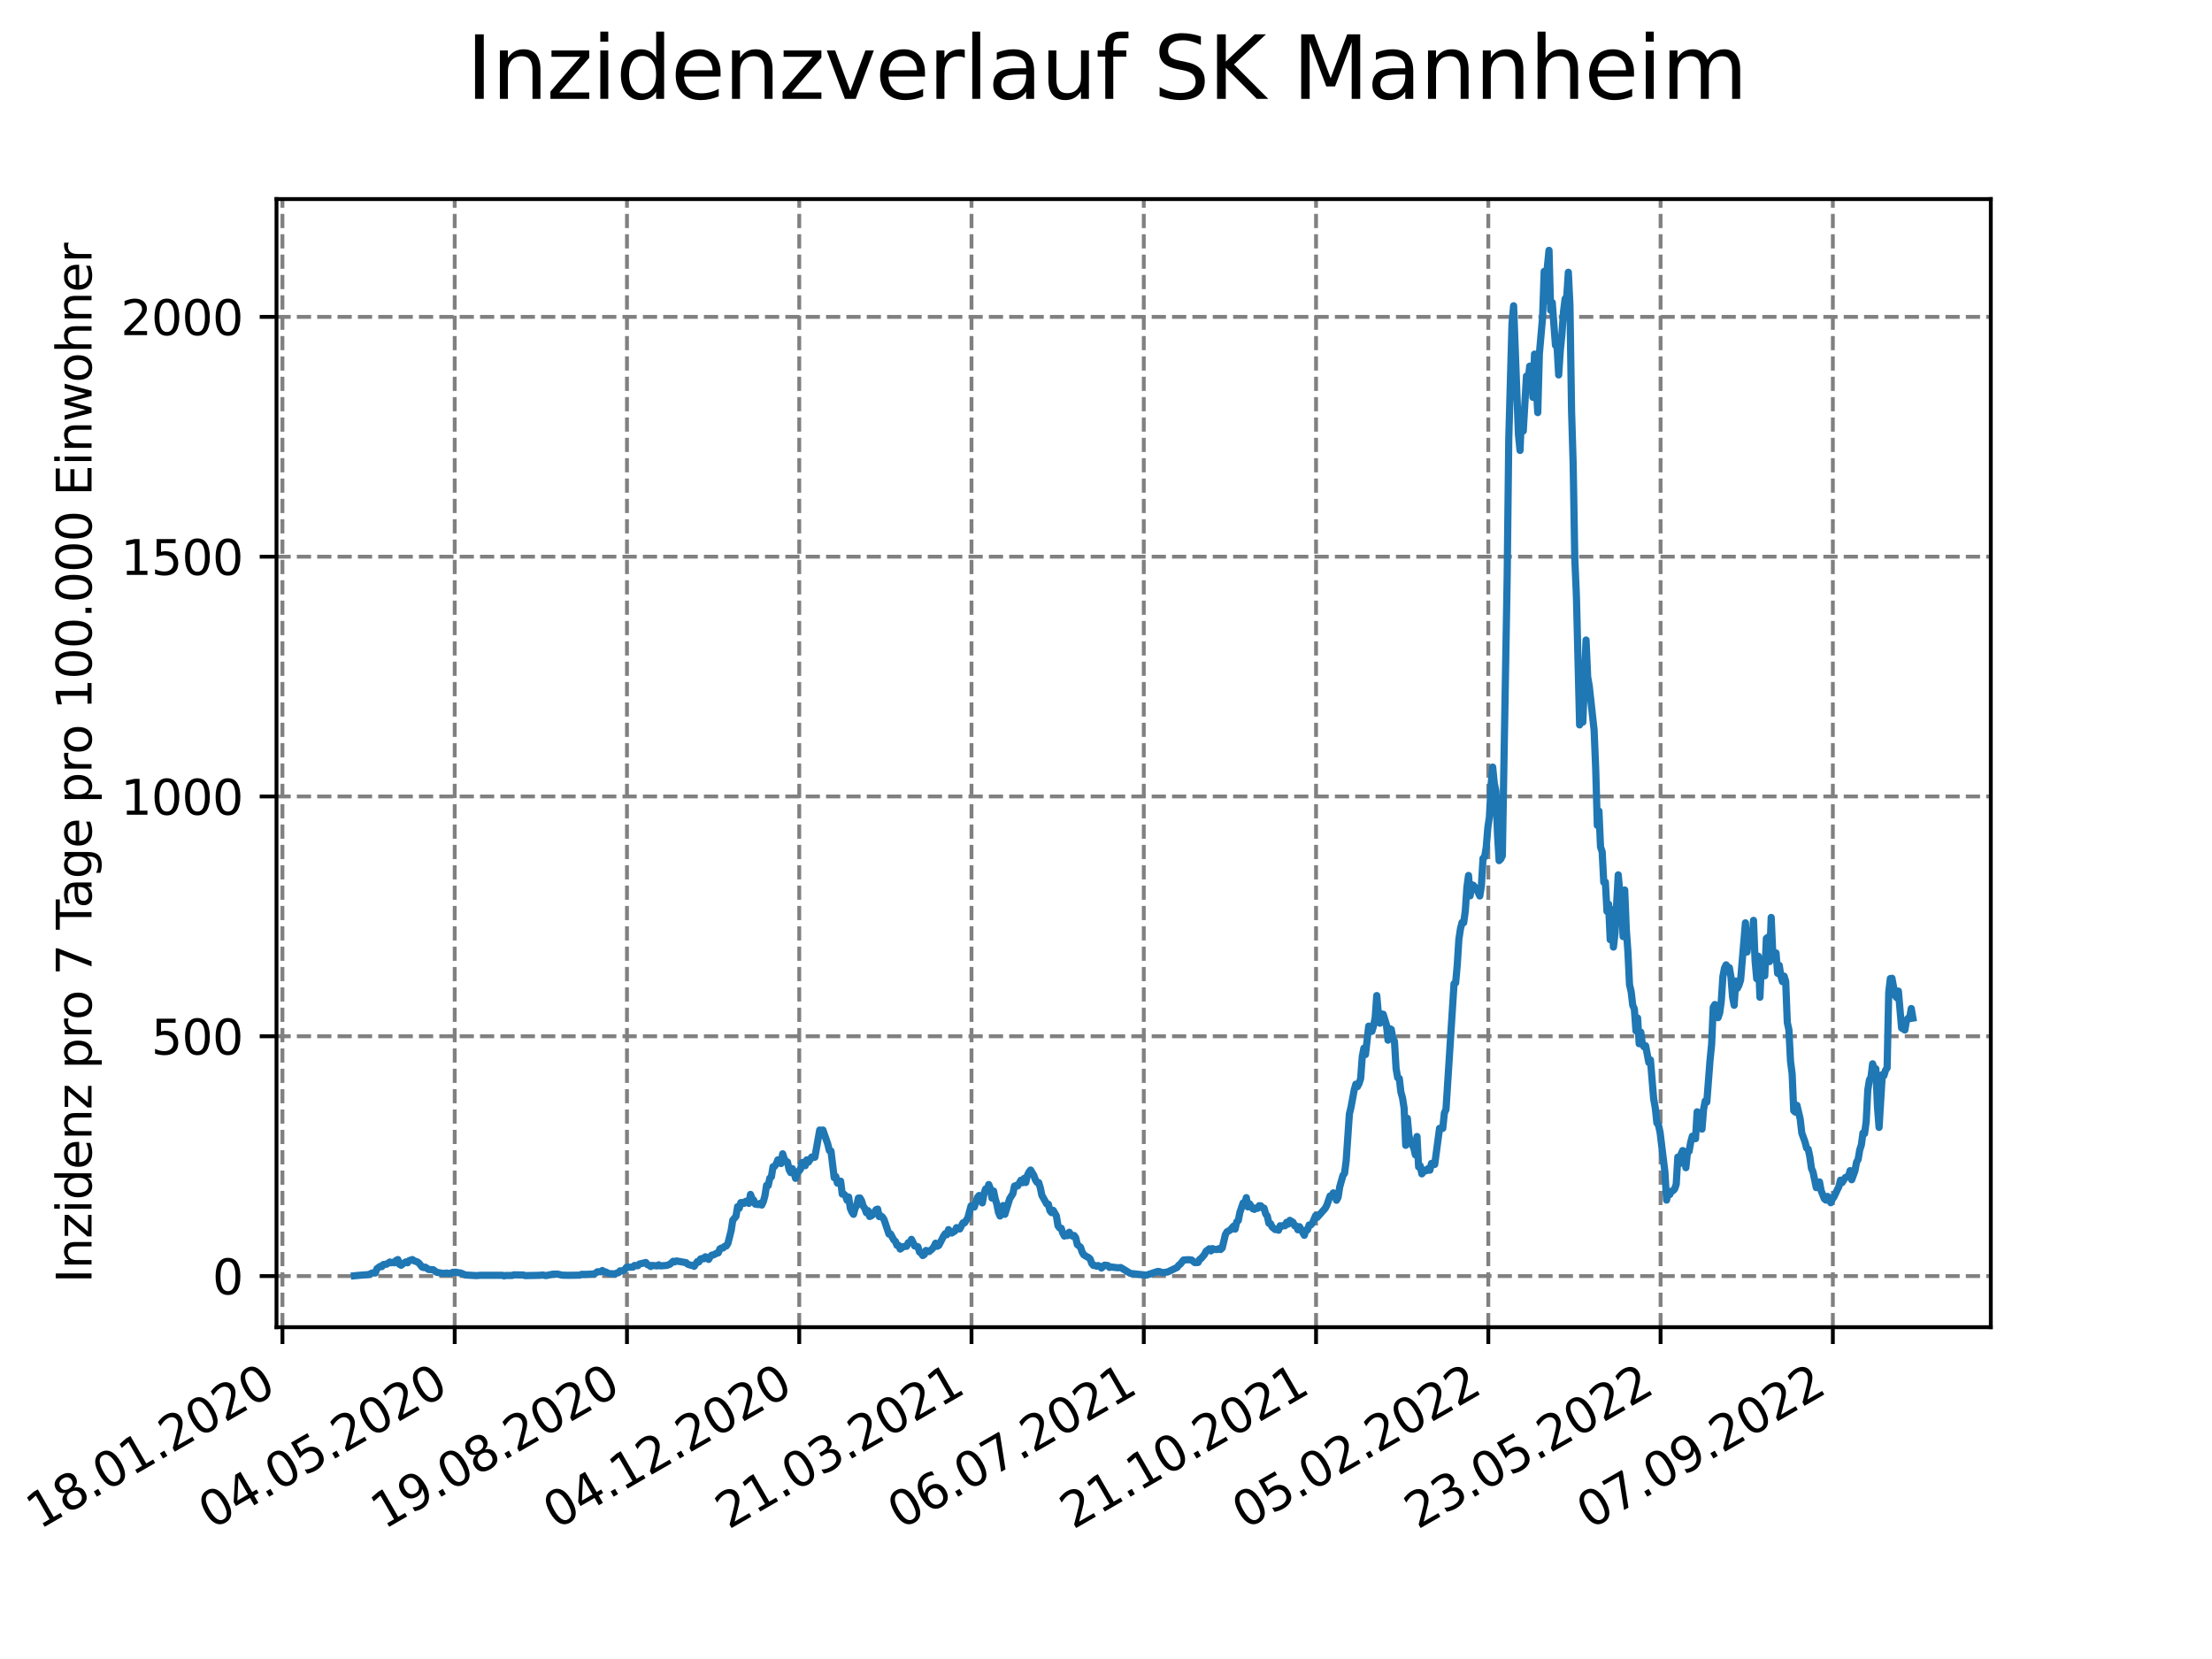 <?xml version="1.0" encoding="utf-8" standalone="no"?>
<!DOCTYPE svg PUBLIC "-//W3C//DTD SVG 1.1//EN"
  "http://www.w3.org/Graphics/SVG/1.1/DTD/svg11.dtd">
<svg xmlns:xlink="http://www.w3.org/1999/xlink" width="460.8pt" height="345.6pt" viewBox="0 0 460.8 345.6" xmlns="http://www.w3.org/2000/svg" version="1.1">
 <defs>
  <style type="text/css">*{stroke-linejoin: round; stroke-linecap: butt}</style>
 </defs>
 <g id="figure_1">
  <g id="patch_1">
   <path d="M 0 345.6 
L 460.8 345.6 
L 460.8 0 
L 0 0 
z
" style="fill: #ffffff"/>
  </g>
  <g id="axes_1">
   <g id="patch_2">
    <path d="M 57.6 276.48 
L 414.72 276.48 
L 414.72 41.472 
L 57.6 41.472 
z
" style="fill: #ffffff"/>
   </g>
   <g id="matplotlib.axis_1">
    <g id="xtick_1">
     <g id="line2d_1">
      <path d="M 58.838 276.48 
L 58.838 41.472 
" clip-path="url(#p74d8c1c082)" style="fill: none; stroke-dasharray: 2.96,1.28; stroke-dashoffset: 0; stroke: #808080; stroke-width: 0.8"/>
     </g>
     <g id="line2d_2">
      <defs>
       <path id="mdcb3eaacf7" d="M 0 0 
L 0 3.5 
" style="stroke: #000000; stroke-width: 0.8"/>
      </defs>
      <g>
       <use xlink:href="#mdcb3eaacf7" x="58.838" y="276.48" style="stroke: #000000; stroke-width: 0.8"/>
      </g>
     </g>
     <g id="text_1">
      <!-- 18.01.2020 -->
      <g transform="translate(8.213 318.689) rotate(-30) scale(0.1 -0.1)">
       <defs>
        <path id="DejaVuSans-31" d="M 794 531 
L 1825 531 
L 1825 4091 
L 703 3866 
L 703 4441 
L 1819 4666 
L 2450 4666 
L 2450 531 
L 3481 531 
L 3481 0 
L 794 0 
L 794 531 
z
" transform="scale(0.016)"/>
        <path id="DejaVuSans-38" d="M 2034 2216 
Q 1584 2216 1326 1975 
Q 1069 1734 1069 1313 
Q 1069 891 1326 650 
Q 1584 409 2034 409 
Q 2484 409 2743 651 
Q 3003 894 3003 1313 
Q 3003 1734 2745 1975 
Q 2488 2216 2034 2216 
z
M 1403 2484 
Q 997 2584 770 2862 
Q 544 3141 544 3541 
Q 544 4100 942 4425 
Q 1341 4750 2034 4750 
Q 2731 4750 3128 4425 
Q 3525 4100 3525 3541 
Q 3525 3141 3298 2862 
Q 3072 2584 2669 2484 
Q 3125 2378 3379 2068 
Q 3634 1759 3634 1313 
Q 3634 634 3220 271 
Q 2806 -91 2034 -91 
Q 1263 -91 848 271 
Q 434 634 434 1313 
Q 434 1759 690 2068 
Q 947 2378 1403 2484 
z
M 1172 3481 
Q 1172 3119 1398 2916 
Q 1625 2713 2034 2713 
Q 2441 2713 2670 2916 
Q 2900 3119 2900 3481 
Q 2900 3844 2670 4047 
Q 2441 4250 2034 4250 
Q 1625 4250 1398 4047 
Q 1172 3844 1172 3481 
z
" transform="scale(0.016)"/>
        <path id="DejaVuSans-2e" d="M 684 794 
L 1344 794 
L 1344 0 
L 684 0 
L 684 794 
z
" transform="scale(0.016)"/>
        <path id="DejaVuSans-30" d="M 2034 4250 
Q 1547 4250 1301 3770 
Q 1056 3291 1056 2328 
Q 1056 1369 1301 889 
Q 1547 409 2034 409 
Q 2525 409 2770 889 
Q 3016 1369 3016 2328 
Q 3016 3291 2770 3770 
Q 2525 4250 2034 4250 
z
M 2034 4750 
Q 2819 4750 3233 4129 
Q 3647 3509 3647 2328 
Q 3647 1150 3233 529 
Q 2819 -91 2034 -91 
Q 1250 -91 836 529 
Q 422 1150 422 2328 
Q 422 3509 836 4129 
Q 1250 4750 2034 4750 
z
" transform="scale(0.016)"/>
        <path id="DejaVuSans-32" d="M 1228 531 
L 3431 531 
L 3431 0 
L 469 0 
L 469 531 
Q 828 903 1448 1529 
Q 2069 2156 2228 2338 
Q 2531 2678 2651 2914 
Q 2772 3150 2772 3378 
Q 2772 3750 2511 3984 
Q 2250 4219 1831 4219 
Q 1534 4219 1204 4116 
Q 875 4013 500 3803 
L 500 4441 
Q 881 4594 1212 4672 
Q 1544 4750 1819 4750 
Q 2544 4750 2975 4387 
Q 3406 4025 3406 3419 
Q 3406 3131 3298 2873 
Q 3191 2616 2906 2266 
Q 2828 2175 2409 1742 
Q 1991 1309 1228 531 
z
" transform="scale(0.016)"/>
       </defs>
       <use xlink:href="#DejaVuSans-31"/>
       <use xlink:href="#DejaVuSans-38" x="63.623"/>
       <use xlink:href="#DejaVuSans-2e" x="127.246"/>
       <use xlink:href="#DejaVuSans-30" x="159.033"/>
       <use xlink:href="#DejaVuSans-31" x="222.656"/>
       <use xlink:href="#DejaVuSans-2e" x="286.279"/>
       <use xlink:href="#DejaVuSans-32" x="318.066"/>
       <use xlink:href="#DejaVuSans-30" x="381.689"/>
       <use xlink:href="#DejaVuSans-32" x="445.312"/>
       <use xlink:href="#DejaVuSans-30" x="508.936"/>
      </g>
     </g>
    </g>
    <g id="xtick_2">
     <g id="line2d_3">
      <path d="M 94.725 276.48 
L 94.725 41.472 
" clip-path="url(#p74d8c1c082)" style="fill: none; stroke-dasharray: 2.96,1.28; stroke-dashoffset: 0; stroke: #808080; stroke-width: 0.8"/>
     </g>
     <g id="line2d_4">
      <g>
       <use xlink:href="#mdcb3eaacf7" x="94.725" y="276.48" style="stroke: #000000; stroke-width: 0.8"/>
      </g>
     </g>
     <g id="text_2">
      <!-- 04.05.2020 -->
      <g transform="translate(44.099 318.689) rotate(-30) scale(0.1 -0.1)">
       <defs>
        <path id="DejaVuSans-34" d="M 2419 4116 
L 825 1625 
L 2419 1625 
L 2419 4116 
z
M 2253 4666 
L 3047 4666 
L 3047 1625 
L 3713 1625 
L 3713 1100 
L 3047 1100 
L 3047 0 
L 2419 0 
L 2419 1100 
L 313 1100 
L 313 1709 
L 2253 4666 
z
" transform="scale(0.016)"/>
        <path id="DejaVuSans-35" d="M 691 4666 
L 3169 4666 
L 3169 4134 
L 1269 4134 
L 1269 2991 
Q 1406 3038 1543 3061 
Q 1681 3084 1819 3084 
Q 2600 3084 3056 2656 
Q 3513 2228 3513 1497 
Q 3513 744 3044 326 
Q 2575 -91 1722 -91 
Q 1428 -91 1123 -41 
Q 819 9 494 109 
L 494 744 
Q 775 591 1075 516 
Q 1375 441 1709 441 
Q 2250 441 2565 725 
Q 2881 1009 2881 1497 
Q 2881 1984 2565 2268 
Q 2250 2553 1709 2553 
Q 1456 2553 1204 2497 
Q 953 2441 691 2322 
L 691 4666 
z
" transform="scale(0.016)"/>
       </defs>
       <use xlink:href="#DejaVuSans-30"/>
       <use xlink:href="#DejaVuSans-34" x="63.623"/>
       <use xlink:href="#DejaVuSans-2e" x="127.246"/>
       <use xlink:href="#DejaVuSans-30" x="159.033"/>
       <use xlink:href="#DejaVuSans-35" x="222.656"/>
       <use xlink:href="#DejaVuSans-2e" x="286.279"/>
       <use xlink:href="#DejaVuSans-32" x="318.066"/>
       <use xlink:href="#DejaVuSans-30" x="381.689"/>
       <use xlink:href="#DejaVuSans-32" x="445.312"/>
       <use xlink:href="#DejaVuSans-30" x="508.936"/>
      </g>
     </g>
    </g>
    <g id="xtick_3">
     <g id="line2d_5">
      <path d="M 130.611 276.48 
L 130.611 41.472 
" clip-path="url(#p74d8c1c082)" style="fill: none; stroke-dasharray: 2.96,1.28; stroke-dashoffset: 0; stroke: #808080; stroke-width: 0.8"/>
     </g>
     <g id="line2d_6">
      <g>
       <use xlink:href="#mdcb3eaacf7" x="130.611" y="276.48" style="stroke: #000000; stroke-width: 0.8"/>
      </g>
     </g>
     <g id="text_3">
      <!-- 19.08.2020 -->
      <g transform="translate(79.986 318.689) rotate(-30) scale(0.1 -0.1)">
       <defs>
        <path id="DejaVuSans-39" d="M 703 97 
L 703 672 
Q 941 559 1184 500 
Q 1428 441 1663 441 
Q 2288 441 2617 861 
Q 2947 1281 2994 2138 
Q 2813 1869 2534 1725 
Q 2256 1581 1919 1581 
Q 1219 1581 811 2004 
Q 403 2428 403 3163 
Q 403 3881 828 4315 
Q 1253 4750 1959 4750 
Q 2769 4750 3195 4129 
Q 3622 3509 3622 2328 
Q 3622 1225 3098 567 
Q 2575 -91 1691 -91 
Q 1453 -91 1209 -44 
Q 966 3 703 97 
z
M 1959 2075 
Q 2384 2075 2632 2365 
Q 2881 2656 2881 3163 
Q 2881 3666 2632 3958 
Q 2384 4250 1959 4250 
Q 1534 4250 1286 3958 
Q 1038 3666 1038 3163 
Q 1038 2656 1286 2365 
Q 1534 2075 1959 2075 
z
" transform="scale(0.016)"/>
       </defs>
       <use xlink:href="#DejaVuSans-31"/>
       <use xlink:href="#DejaVuSans-39" x="63.623"/>
       <use xlink:href="#DejaVuSans-2e" x="127.246"/>
       <use xlink:href="#DejaVuSans-30" x="159.033"/>
       <use xlink:href="#DejaVuSans-38" x="222.656"/>
       <use xlink:href="#DejaVuSans-2e" x="286.279"/>
       <use xlink:href="#DejaVuSans-32" x="318.066"/>
       <use xlink:href="#DejaVuSans-30" x="381.689"/>
       <use xlink:href="#DejaVuSans-32" x="445.312"/>
       <use xlink:href="#DejaVuSans-30" x="508.936"/>
      </g>
     </g>
    </g>
    <g id="xtick_4">
     <g id="line2d_7">
      <path d="M 166.497 276.48 
L 166.497 41.472 
" clip-path="url(#p74d8c1c082)" style="fill: none; stroke-dasharray: 2.96,1.28; stroke-dashoffset: 0; stroke: #808080; stroke-width: 0.8"/>
     </g>
     <g id="line2d_8">
      <g>
       <use xlink:href="#mdcb3eaacf7" x="166.497" y="276.48" style="stroke: #000000; stroke-width: 0.8"/>
      </g>
     </g>
     <g id="text_4">
      <!-- 04.12.2020 -->
      <g transform="translate(115.872 318.689) rotate(-30) scale(0.1 -0.1)">
       <use xlink:href="#DejaVuSans-30"/>
       <use xlink:href="#DejaVuSans-34" x="63.623"/>
       <use xlink:href="#DejaVuSans-2e" x="127.246"/>
       <use xlink:href="#DejaVuSans-31" x="159.033"/>
       <use xlink:href="#DejaVuSans-32" x="222.656"/>
       <use xlink:href="#DejaVuSans-2e" x="286.279"/>
       <use xlink:href="#DejaVuSans-32" x="318.066"/>
       <use xlink:href="#DejaVuSans-30" x="381.689"/>
       <use xlink:href="#DejaVuSans-32" x="445.312"/>
       <use xlink:href="#DejaVuSans-30" x="508.936"/>
      </g>
     </g>
    </g>
    <g id="xtick_5">
     <g id="line2d_9">
      <path d="M 202.384 276.48 
L 202.384 41.472 
" clip-path="url(#p74d8c1c082)" style="fill: none; stroke-dasharray: 2.96,1.28; stroke-dashoffset: 0; stroke: #808080; stroke-width: 0.8"/>
     </g>
     <g id="line2d_10">
      <g>
       <use xlink:href="#mdcb3eaacf7" x="202.384" y="276.48" style="stroke: #000000; stroke-width: 0.8"/>
      </g>
     </g>
     <g id="text_5">
      <!-- 21.03.2021 -->
      <g transform="translate(151.759 318.689) rotate(-30) scale(0.1 -0.1)">
       <defs>
        <path id="DejaVuSans-33" d="M 2597 2516 
Q 3050 2419 3304 2112 
Q 3559 1806 3559 1356 
Q 3559 666 3084 287 
Q 2609 -91 1734 -91 
Q 1441 -91 1130 -33 
Q 819 25 488 141 
L 488 750 
Q 750 597 1062 519 
Q 1375 441 1716 441 
Q 2309 441 2620 675 
Q 2931 909 2931 1356 
Q 2931 1769 2642 2001 
Q 2353 2234 1838 2234 
L 1294 2234 
L 1294 2753 
L 1863 2753 
Q 2328 2753 2575 2939 
Q 2822 3125 2822 3475 
Q 2822 3834 2567 4026 
Q 2313 4219 1838 4219 
Q 1578 4219 1281 4162 
Q 984 4106 628 3988 
L 628 4550 
Q 988 4650 1302 4700 
Q 1616 4750 1894 4750 
Q 2613 4750 3031 4423 
Q 3450 4097 3450 3541 
Q 3450 3153 3228 2886 
Q 3006 2619 2597 2516 
z
" transform="scale(0.016)"/>
       </defs>
       <use xlink:href="#DejaVuSans-32"/>
       <use xlink:href="#DejaVuSans-31" x="63.623"/>
       <use xlink:href="#DejaVuSans-2e" x="127.246"/>
       <use xlink:href="#DejaVuSans-30" x="159.033"/>
       <use xlink:href="#DejaVuSans-33" x="222.656"/>
       <use xlink:href="#DejaVuSans-2e" x="286.279"/>
       <use xlink:href="#DejaVuSans-32" x="318.066"/>
       <use xlink:href="#DejaVuSans-30" x="381.689"/>
       <use xlink:href="#DejaVuSans-32" x="445.312"/>
       <use xlink:href="#DejaVuSans-31" x="508.936"/>
      </g>
     </g>
    </g>
    <g id="xtick_6">
     <g id="line2d_11">
      <path d="M 238.27 276.48 
L 238.27 41.472 
" clip-path="url(#p74d8c1c082)" style="fill: none; stroke-dasharray: 2.96,1.28; stroke-dashoffset: 0; stroke: #808080; stroke-width: 0.8"/>
     </g>
     <g id="line2d_12">
      <g>
       <use xlink:href="#mdcb3eaacf7" x="238.27" y="276.48" style="stroke: #000000; stroke-width: 0.8"/>
      </g>
     </g>
     <g id="text_6">
      <!-- 06.07.2021 -->
      <g transform="translate(187.645 318.689) rotate(-30) scale(0.1 -0.1)">
       <defs>
        <path id="DejaVuSans-36" d="M 2113 2584 
Q 1688 2584 1439 2293 
Q 1191 2003 1191 1497 
Q 1191 994 1439 701 
Q 1688 409 2113 409 
Q 2538 409 2786 701 
Q 3034 994 3034 1497 
Q 3034 2003 2786 2293 
Q 2538 2584 2113 2584 
z
M 3366 4563 
L 3366 3988 
Q 3128 4100 2886 4159 
Q 2644 4219 2406 4219 
Q 1781 4219 1451 3797 
Q 1122 3375 1075 2522 
Q 1259 2794 1537 2939 
Q 1816 3084 2150 3084 
Q 2853 3084 3261 2657 
Q 3669 2231 3669 1497 
Q 3669 778 3244 343 
Q 2819 -91 2113 -91 
Q 1303 -91 875 529 
Q 447 1150 447 2328 
Q 447 3434 972 4092 
Q 1497 4750 2381 4750 
Q 2619 4750 2861 4703 
Q 3103 4656 3366 4563 
z
" transform="scale(0.016)"/>
        <path id="DejaVuSans-37" d="M 525 4666 
L 3525 4666 
L 3525 4397 
L 1831 0 
L 1172 0 
L 2766 4134 
L 525 4134 
L 525 4666 
z
" transform="scale(0.016)"/>
       </defs>
       <use xlink:href="#DejaVuSans-30"/>
       <use xlink:href="#DejaVuSans-36" x="63.623"/>
       <use xlink:href="#DejaVuSans-2e" x="127.246"/>
       <use xlink:href="#DejaVuSans-30" x="159.033"/>
       <use xlink:href="#DejaVuSans-37" x="222.656"/>
       <use xlink:href="#DejaVuSans-2e" x="286.279"/>
       <use xlink:href="#DejaVuSans-32" x="318.066"/>
       <use xlink:href="#DejaVuSans-30" x="381.689"/>
       <use xlink:href="#DejaVuSans-32" x="445.312"/>
       <use xlink:href="#DejaVuSans-31" x="508.936"/>
      </g>
     </g>
    </g>
    <g id="xtick_7">
     <g id="line2d_13">
      <path d="M 274.157 276.48 
L 274.157 41.472 
" clip-path="url(#p74d8c1c082)" style="fill: none; stroke-dasharray: 2.96,1.28; stroke-dashoffset: 0; stroke: #808080; stroke-width: 0.8"/>
     </g>
     <g id="line2d_14">
      <g>
       <use xlink:href="#mdcb3eaacf7" x="274.157" y="276.48" style="stroke: #000000; stroke-width: 0.8"/>
      </g>
     </g>
     <g id="text_7">
      <!-- 21.10.2021 -->
      <g transform="translate(223.531 318.689) rotate(-30) scale(0.1 -0.1)">
       <use xlink:href="#DejaVuSans-32"/>
       <use xlink:href="#DejaVuSans-31" x="63.623"/>
       <use xlink:href="#DejaVuSans-2e" x="127.246"/>
       <use xlink:href="#DejaVuSans-31" x="159.033"/>
       <use xlink:href="#DejaVuSans-30" x="222.656"/>
       <use xlink:href="#DejaVuSans-2e" x="286.279"/>
       <use xlink:href="#DejaVuSans-32" x="318.066"/>
       <use xlink:href="#DejaVuSans-30" x="381.689"/>
       <use xlink:href="#DejaVuSans-32" x="445.312"/>
       <use xlink:href="#DejaVuSans-31" x="508.936"/>
      </g>
     </g>
    </g>
    <g id="xtick_8">
     <g id="line2d_15">
      <path d="M 310.043 276.48 
L 310.043 41.472 
" clip-path="url(#p74d8c1c082)" style="fill: none; stroke-dasharray: 2.96,1.28; stroke-dashoffset: 0; stroke: #808080; stroke-width: 0.8"/>
     </g>
     <g id="line2d_16">
      <g>
       <use xlink:href="#mdcb3eaacf7" x="310.043" y="276.48" style="stroke: #000000; stroke-width: 0.8"/>
      </g>
     </g>
     <g id="text_8">
      <!-- 05.02.2022 -->
      <g transform="translate(259.418 318.689) rotate(-30) scale(0.1 -0.1)">
       <use xlink:href="#DejaVuSans-30"/>
       <use xlink:href="#DejaVuSans-35" x="63.623"/>
       <use xlink:href="#DejaVuSans-2e" x="127.246"/>
       <use xlink:href="#DejaVuSans-30" x="159.033"/>
       <use xlink:href="#DejaVuSans-32" x="222.656"/>
       <use xlink:href="#DejaVuSans-2e" x="286.279"/>
       <use xlink:href="#DejaVuSans-32" x="318.066"/>
       <use xlink:href="#DejaVuSans-30" x="381.689"/>
       <use xlink:href="#DejaVuSans-32" x="445.312"/>
       <use xlink:href="#DejaVuSans-32" x="508.936"/>
      </g>
     </g>
    </g>
    <g id="xtick_9">
     <g id="line2d_17">
      <path d="M 345.929 276.48 
L 345.929 41.472 
" clip-path="url(#p74d8c1c082)" style="fill: none; stroke-dasharray: 2.96,1.28; stroke-dashoffset: 0; stroke: #808080; stroke-width: 0.8"/>
     </g>
     <g id="line2d_18">
      <g>
       <use xlink:href="#mdcb3eaacf7" x="345.929" y="276.48" style="stroke: #000000; stroke-width: 0.8"/>
      </g>
     </g>
     <g id="text_9">
      <!-- 23.05.2022 -->
      <g transform="translate(295.304 318.689) rotate(-30) scale(0.1 -0.1)">
       <use xlink:href="#DejaVuSans-32"/>
       <use xlink:href="#DejaVuSans-33" x="63.623"/>
       <use xlink:href="#DejaVuSans-2e" x="127.246"/>
       <use xlink:href="#DejaVuSans-30" x="159.033"/>
       <use xlink:href="#DejaVuSans-35" x="222.656"/>
       <use xlink:href="#DejaVuSans-2e" x="286.279"/>
       <use xlink:href="#DejaVuSans-32" x="318.066"/>
       <use xlink:href="#DejaVuSans-30" x="381.689"/>
       <use xlink:href="#DejaVuSans-32" x="445.312"/>
       <use xlink:href="#DejaVuSans-32" x="508.936"/>
      </g>
     </g>
    </g>
    <g id="xtick_10">
     <g id="line2d_19">
      <path d="M 381.816 276.48 
L 381.816 41.472 
" clip-path="url(#p74d8c1c082)" style="fill: none; stroke-dasharray: 2.96,1.28; stroke-dashoffset: 0; stroke: #808080; stroke-width: 0.8"/>
     </g>
     <g id="line2d_20">
      <g>
       <use xlink:href="#mdcb3eaacf7" x="381.816" y="276.48" style="stroke: #000000; stroke-width: 0.8"/>
      </g>
     </g>
     <g id="text_10">
      <!-- 07.09.2022 -->
      <g transform="translate(331.191 318.689) rotate(-30) scale(0.1 -0.1)">
       <use xlink:href="#DejaVuSans-30"/>
       <use xlink:href="#DejaVuSans-37" x="63.623"/>
       <use xlink:href="#DejaVuSans-2e" x="127.246"/>
       <use xlink:href="#DejaVuSans-30" x="159.033"/>
       <use xlink:href="#DejaVuSans-39" x="222.656"/>
       <use xlink:href="#DejaVuSans-2e" x="286.279"/>
       <use xlink:href="#DejaVuSans-32" x="318.066"/>
       <use xlink:href="#DejaVuSans-30" x="381.689"/>
       <use xlink:href="#DejaVuSans-32" x="445.312"/>
       <use xlink:href="#DejaVuSans-32" x="508.936"/>
      </g>
     </g>
    </g>
   </g>
   <g id="matplotlib.axis_2">
    <g id="ytick_1">
     <g id="line2d_21">
      <path d="M 57.6 265.83 
L 414.72 265.83 
" clip-path="url(#p74d8c1c082)" style="fill: none; stroke-dasharray: 2.96,1.28; stroke-dashoffset: 0; stroke: #808080; stroke-width: 0.8"/>
     </g>
     <g id="line2d_22">
      <defs>
       <path id="m67951a8663" d="M 0 0 
L -3.5 0 
" style="stroke: #000000; stroke-width: 0.8"/>
      </defs>
      <g>
       <use xlink:href="#m67951a8663" x="57.6" y="265.83" style="stroke: #000000; stroke-width: 0.8"/>
      </g>
     </g>
     <g id="text_11">
      <!-- 0 -->
      <g transform="translate(44.237 269.629) scale(0.1 -0.1)">
       <use xlink:href="#DejaVuSans-30"/>
      </g>
     </g>
    </g>
    <g id="ytick_2">
     <g id="line2d_23">
      <path d="M 57.6 215.875 
L 414.72 215.875 
" clip-path="url(#p74d8c1c082)" style="fill: none; stroke-dasharray: 2.96,1.28; stroke-dashoffset: 0; stroke: #808080; stroke-width: 0.8"/>
     </g>
     <g id="line2d_24">
      <g>
       <use xlink:href="#m67951a8663" x="57.6" y="215.875" style="stroke: #000000; stroke-width: 0.8"/>
      </g>
     </g>
     <g id="text_12">
      <!-- 500 -->
      <g transform="translate(31.512 219.674) scale(0.1 -0.1)">
       <use xlink:href="#DejaVuSans-35"/>
       <use xlink:href="#DejaVuSans-30" x="63.623"/>
       <use xlink:href="#DejaVuSans-30" x="127.246"/>
      </g>
     </g>
    </g>
    <g id="ytick_3">
     <g id="line2d_25">
      <path d="M 57.6 165.92 
L 414.72 165.92 
" clip-path="url(#p74d8c1c082)" style="fill: none; stroke-dasharray: 2.96,1.28; stroke-dashoffset: 0; stroke: #808080; stroke-width: 0.8"/>
     </g>
     <g id="line2d_26">
      <g>
       <use xlink:href="#m67951a8663" x="57.6" y="165.92" style="stroke: #000000; stroke-width: 0.8"/>
      </g>
     </g>
     <g id="text_13">
      <!-- 1000 -->
      <g transform="translate(25.15 169.719) scale(0.1 -0.1)">
       <use xlink:href="#DejaVuSans-31"/>
       <use xlink:href="#DejaVuSans-30" x="63.623"/>
       <use xlink:href="#DejaVuSans-30" x="127.246"/>
       <use xlink:href="#DejaVuSans-30" x="190.869"/>
      </g>
     </g>
    </g>
    <g id="ytick_4">
     <g id="line2d_27">
      <path d="M 57.6 115.965 
L 414.72 115.965 
" clip-path="url(#p74d8c1c082)" style="fill: none; stroke-dasharray: 2.96,1.28; stroke-dashoffset: 0; stroke: #808080; stroke-width: 0.8"/>
     </g>
     <g id="line2d_28">
      <g>
       <use xlink:href="#m67951a8663" x="57.6" y="115.965" style="stroke: #000000; stroke-width: 0.8"/>
      </g>
     </g>
     <g id="text_14">
      <!-- 1500 -->
      <g transform="translate(25.15 119.764) scale(0.1 -0.1)">
       <use xlink:href="#DejaVuSans-31"/>
       <use xlink:href="#DejaVuSans-35" x="63.623"/>
       <use xlink:href="#DejaVuSans-30" x="127.246"/>
       <use xlink:href="#DejaVuSans-30" x="190.869"/>
      </g>
     </g>
    </g>
    <g id="ytick_5">
     <g id="line2d_29">
      <path d="M 57.6 66.01 
L 414.72 66.01 
" clip-path="url(#p74d8c1c082)" style="fill: none; stroke-dasharray: 2.96,1.28; stroke-dashoffset: 0; stroke: #808080; stroke-width: 0.8"/>
     </g>
     <g id="line2d_30">
      <g>
       <use xlink:href="#m67951a8663" x="57.6" y="66.01" style="stroke: #000000; stroke-width: 0.8"/>
      </g>
     </g>
     <g id="text_15">
      <!-- 2000 -->
      <g transform="translate(25.15 69.81) scale(0.1 -0.1)">
       <use xlink:href="#DejaVuSans-32"/>
       <use xlink:href="#DejaVuSans-30" x="63.623"/>
       <use xlink:href="#DejaVuSans-30" x="127.246"/>
       <use xlink:href="#DejaVuSans-30" x="190.869"/>
      </g>
     </g>
    </g>
    <g id="text_16">
     <!-- Inzidenz pro 7 Tage pro 100.000 Einwohner -->
     <g transform="translate(19.07 267.301) rotate(-90) scale(0.1 -0.1)">
      <defs>
       <path id="DejaVuSans-49" d="M 628 4666 
L 1259 4666 
L 1259 0 
L 628 0 
L 628 4666 
z
" transform="scale(0.016)"/>
       <path id="DejaVuSans-6e" d="M 3513 2113 
L 3513 0 
L 2938 0 
L 2938 2094 
Q 2938 2591 2744 2837 
Q 2550 3084 2163 3084 
Q 1697 3084 1428 2787 
Q 1159 2491 1159 1978 
L 1159 0 
L 581 0 
L 581 3500 
L 1159 3500 
L 1159 2956 
Q 1366 3272 1645 3428 
Q 1925 3584 2291 3584 
Q 2894 3584 3203 3211 
Q 3513 2838 3513 2113 
z
" transform="scale(0.016)"/>
       <path id="DejaVuSans-7a" d="M 353 3500 
L 3084 3500 
L 3084 2975 
L 922 459 
L 3084 459 
L 3084 0 
L 275 0 
L 275 525 
L 2438 3041 
L 353 3041 
L 353 3500 
z
" transform="scale(0.016)"/>
       <path id="DejaVuSans-69" d="M 603 3500 
L 1178 3500 
L 1178 0 
L 603 0 
L 603 3500 
z
M 603 4863 
L 1178 4863 
L 1178 4134 
L 603 4134 
L 603 4863 
z
" transform="scale(0.016)"/>
       <path id="DejaVuSans-64" d="M 2906 2969 
L 2906 4863 
L 3481 4863 
L 3481 0 
L 2906 0 
L 2906 525 
Q 2725 213 2448 61 
Q 2172 -91 1784 -91 
Q 1150 -91 751 415 
Q 353 922 353 1747 
Q 353 2572 751 3078 
Q 1150 3584 1784 3584 
Q 2172 3584 2448 3432 
Q 2725 3281 2906 2969 
z
M 947 1747 
Q 947 1113 1208 752 
Q 1469 391 1925 391 
Q 2381 391 2643 752 
Q 2906 1113 2906 1747 
Q 2906 2381 2643 2742 
Q 2381 3103 1925 3103 
Q 1469 3103 1208 2742 
Q 947 2381 947 1747 
z
" transform="scale(0.016)"/>
       <path id="DejaVuSans-65" d="M 3597 1894 
L 3597 1613 
L 953 1613 
Q 991 1019 1311 708 
Q 1631 397 2203 397 
Q 2534 397 2845 478 
Q 3156 559 3463 722 
L 3463 178 
Q 3153 47 2828 -22 
Q 2503 -91 2169 -91 
Q 1331 -91 842 396 
Q 353 884 353 1716 
Q 353 2575 817 3079 
Q 1281 3584 2069 3584 
Q 2775 3584 3186 3129 
Q 3597 2675 3597 1894 
z
M 3022 2063 
Q 3016 2534 2758 2815 
Q 2500 3097 2075 3097 
Q 1594 3097 1305 2825 
Q 1016 2553 972 2059 
L 3022 2063 
z
" transform="scale(0.016)"/>
       <path id="DejaVuSans-20" transform="scale(0.016)"/>
       <path id="DejaVuSans-70" d="M 1159 525 
L 1159 -1331 
L 581 -1331 
L 581 3500 
L 1159 3500 
L 1159 2969 
Q 1341 3281 1617 3432 
Q 1894 3584 2278 3584 
Q 2916 3584 3314 3078 
Q 3713 2572 3713 1747 
Q 3713 922 3314 415 
Q 2916 -91 2278 -91 
Q 1894 -91 1617 61 
Q 1341 213 1159 525 
z
M 3116 1747 
Q 3116 2381 2855 2742 
Q 2594 3103 2138 3103 
Q 1681 3103 1420 2742 
Q 1159 2381 1159 1747 
Q 1159 1113 1420 752 
Q 1681 391 2138 391 
Q 2594 391 2855 752 
Q 3116 1113 3116 1747 
z
" transform="scale(0.016)"/>
       <path id="DejaVuSans-72" d="M 2631 2963 
Q 2534 3019 2420 3045 
Q 2306 3072 2169 3072 
Q 1681 3072 1420 2755 
Q 1159 2438 1159 1844 
L 1159 0 
L 581 0 
L 581 3500 
L 1159 3500 
L 1159 2956 
Q 1341 3275 1631 3429 
Q 1922 3584 2338 3584 
Q 2397 3584 2469 3576 
Q 2541 3569 2628 3553 
L 2631 2963 
z
" transform="scale(0.016)"/>
       <path id="DejaVuSans-6f" d="M 1959 3097 
Q 1497 3097 1228 2736 
Q 959 2375 959 1747 
Q 959 1119 1226 758 
Q 1494 397 1959 397 
Q 2419 397 2687 759 
Q 2956 1122 2956 1747 
Q 2956 2369 2687 2733 
Q 2419 3097 1959 3097 
z
M 1959 3584 
Q 2709 3584 3137 3096 
Q 3566 2609 3566 1747 
Q 3566 888 3137 398 
Q 2709 -91 1959 -91 
Q 1206 -91 779 398 
Q 353 888 353 1747 
Q 353 2609 779 3096 
Q 1206 3584 1959 3584 
z
" transform="scale(0.016)"/>
       <path id="DejaVuSans-54" d="M -19 4666 
L 3928 4666 
L 3928 4134 
L 2272 4134 
L 2272 0 
L 1638 0 
L 1638 4134 
L -19 4134 
L -19 4666 
z
" transform="scale(0.016)"/>
       <path id="DejaVuSans-61" d="M 2194 1759 
Q 1497 1759 1228 1600 
Q 959 1441 959 1056 
Q 959 750 1161 570 
Q 1363 391 1709 391 
Q 2188 391 2477 730 
Q 2766 1069 2766 1631 
L 2766 1759 
L 2194 1759 
z
M 3341 1997 
L 3341 0 
L 2766 0 
L 2766 531 
Q 2569 213 2275 61 
Q 1981 -91 1556 -91 
Q 1019 -91 701 211 
Q 384 513 384 1019 
Q 384 1609 779 1909 
Q 1175 2209 1959 2209 
L 2766 2209 
L 2766 2266 
Q 2766 2663 2505 2880 
Q 2244 3097 1772 3097 
Q 1472 3097 1187 3025 
Q 903 2953 641 2809 
L 641 3341 
Q 956 3463 1253 3523 
Q 1550 3584 1831 3584 
Q 2591 3584 2966 3190 
Q 3341 2797 3341 1997 
z
" transform="scale(0.016)"/>
       <path id="DejaVuSans-67" d="M 2906 1791 
Q 2906 2416 2648 2759 
Q 2391 3103 1925 3103 
Q 1463 3103 1205 2759 
Q 947 2416 947 1791 
Q 947 1169 1205 825 
Q 1463 481 1925 481 
Q 2391 481 2648 825 
Q 2906 1169 2906 1791 
z
M 3481 434 
Q 3481 -459 3084 -895 
Q 2688 -1331 1869 -1331 
Q 1566 -1331 1297 -1286 
Q 1028 -1241 775 -1147 
L 775 -588 
Q 1028 -725 1275 -790 
Q 1522 -856 1778 -856 
Q 2344 -856 2625 -561 
Q 2906 -266 2906 331 
L 2906 616 
Q 2728 306 2450 153 
Q 2172 0 1784 0 
Q 1141 0 747 490 
Q 353 981 353 1791 
Q 353 2603 747 3093 
Q 1141 3584 1784 3584 
Q 2172 3584 2450 3431 
Q 2728 3278 2906 2969 
L 2906 3500 
L 3481 3500 
L 3481 434 
z
" transform="scale(0.016)"/>
       <path id="DejaVuSans-45" d="M 628 4666 
L 3578 4666 
L 3578 4134 
L 1259 4134 
L 1259 2753 
L 3481 2753 
L 3481 2222 
L 1259 2222 
L 1259 531 
L 3634 531 
L 3634 0 
L 628 0 
L 628 4666 
z
" transform="scale(0.016)"/>
       <path id="DejaVuSans-77" d="M 269 3500 
L 844 3500 
L 1563 769 
L 2278 3500 
L 2956 3500 
L 3675 769 
L 4391 3500 
L 4966 3500 
L 4050 0 
L 3372 0 
L 2619 2869 
L 1863 0 
L 1184 0 
L 269 3500 
z
" transform="scale(0.016)"/>
       <path id="DejaVuSans-68" d="M 3513 2113 
L 3513 0 
L 2938 0 
L 2938 2094 
Q 2938 2591 2744 2837 
Q 2550 3084 2163 3084 
Q 1697 3084 1428 2787 
Q 1159 2491 1159 1978 
L 1159 0 
L 581 0 
L 581 4863 
L 1159 4863 
L 1159 2956 
Q 1366 3272 1645 3428 
Q 1925 3584 2291 3584 
Q 2894 3584 3203 3211 
Q 3513 2838 3513 2113 
z
" transform="scale(0.016)"/>
      </defs>
      <use xlink:href="#DejaVuSans-49"/>
      <use xlink:href="#DejaVuSans-6e" x="29.492"/>
      <use xlink:href="#DejaVuSans-7a" x="92.871"/>
      <use xlink:href="#DejaVuSans-69" x="145.361"/>
      <use xlink:href="#DejaVuSans-64" x="173.145"/>
      <use xlink:href="#DejaVuSans-65" x="236.621"/>
      <use xlink:href="#DejaVuSans-6e" x="298.145"/>
      <use xlink:href="#DejaVuSans-7a" x="361.523"/>
      <use xlink:href="#DejaVuSans-20" x="414.014"/>
      <use xlink:href="#DejaVuSans-70" x="445.801"/>
      <use xlink:href="#DejaVuSans-72" x="509.277"/>
      <use xlink:href="#DejaVuSans-6f" x="548.141"/>
      <use xlink:href="#DejaVuSans-20" x="609.322"/>
      <use xlink:href="#DejaVuSans-37" x="641.109"/>
      <use xlink:href="#DejaVuSans-20" x="704.732"/>
      <use xlink:href="#DejaVuSans-54" x="736.52"/>
      <use xlink:href="#DejaVuSans-61" x="781.104"/>
      <use xlink:href="#DejaVuSans-67" x="842.383"/>
      <use xlink:href="#DejaVuSans-65" x="905.859"/>
      <use xlink:href="#DejaVuSans-20" x="967.383"/>
      <use xlink:href="#DejaVuSans-70" x="999.17"/>
      <use xlink:href="#DejaVuSans-72" x="1062.646"/>
      <use xlink:href="#DejaVuSans-6f" x="1101.51"/>
      <use xlink:href="#DejaVuSans-20" x="1162.691"/>
      <use xlink:href="#DejaVuSans-31" x="1194.479"/>
      <use xlink:href="#DejaVuSans-30" x="1258.102"/>
      <use xlink:href="#DejaVuSans-30" x="1321.725"/>
      <use xlink:href="#DejaVuSans-2e" x="1385.348"/>
      <use xlink:href="#DejaVuSans-30" x="1417.135"/>
      <use xlink:href="#DejaVuSans-30" x="1480.758"/>
      <use xlink:href="#DejaVuSans-30" x="1544.381"/>
      <use xlink:href="#DejaVuSans-20" x="1608.004"/>
      <use xlink:href="#DejaVuSans-45" x="1639.791"/>
      <use xlink:href="#DejaVuSans-69" x="1702.975"/>
      <use xlink:href="#DejaVuSans-6e" x="1730.758"/>
      <use xlink:href="#DejaVuSans-77" x="1794.137"/>
      <use xlink:href="#DejaVuSans-6f" x="1875.924"/>
      <use xlink:href="#DejaVuSans-68" x="1937.105"/>
      <use xlink:href="#DejaVuSans-6e" x="2000.484"/>
      <use xlink:href="#DejaVuSans-65" x="2063.863"/>
      <use xlink:href="#DejaVuSans-72" x="2125.387"/>
     </g>
    </g>
   </g>
   <g id="line2d_31">
    <path d="M 73.833 265.766 
L 74.839 265.669 
L 76.851 265.508 
L 77.522 265.187 
L 78.193 265.187 
L 78.528 264.286 
L 79.199 263.804 
L 79.534 263.868 
L 79.87 263.418 
L 80.54 263.354 
L 81.211 262.903 
L 81.547 263.064 
L 81.882 262.936 
L 82.217 263.064 
L 82.553 262.55 
L 82.888 262.389 
L 83.224 263.386 
L 83.559 263.579 
L 84.23 263.064 
L 84.565 262.871 
L 84.9 263.064 
L 85.236 262.614 
L 85.907 262.389 
L 86.242 262.646 
L 86.913 262.871 
L 87.248 263.096 
L 87.919 263.932 
L 88.254 264.061 
L 88.59 263.965 
L 89.261 264.447 
L 90.267 264.511 
L 90.937 265.026 
L 91.944 265.219 
L 92.614 265.283 
L 92.95 265.187 
L 93.621 265.283 
L 93.956 265.251 
L 94.291 265.058 
L 94.962 265.026 
L 95.633 265.155 
L 95.968 265.187 
L 96.974 265.605 
L 99.322 265.733 
L 99.993 265.669 
L 104.688 265.669 
L 105.024 265.798 
L 105.359 265.701 
L 106.365 265.701 
L 106.701 265.701 
L 107.036 265.573 
L 109.048 265.605 
L 109.384 265.733 
L 112.402 265.669 
L 113.073 265.605 
L 113.744 265.733 
L 115.085 265.444 
L 116.091 265.412 
L 117.098 265.637 
L 118.439 265.669 
L 120.787 265.637 
L 121.122 265.476 
L 122.128 265.476 
L 123.805 265.38 
L 124.476 264.929 
L 125.147 264.929 
L 125.482 264.672 
L 125.818 264.897 
L 126.153 264.962 
L 126.824 265.315 
L 128.165 265.38 
L 128.501 265.187 
L 128.836 265.122 
L 129.172 264.737 
L 129.842 264.737 
L 130.178 264.447 
L 130.513 263.997 
L 131.855 263.965 
L 132.19 263.611 
L 132.861 263.675 
L 133.196 263.321 
L 134.538 263 
L 134.873 263.45 
L 135.209 263.547 
L 135.544 263.836 
L 135.879 263.611 
L 136.885 263.707 
L 137.221 263.482 
L 137.556 263.707 
L 138.898 263.611 
L 139.569 263.354 
L 140.239 262.743 
L 140.575 262.871 
L 140.91 262.678 
L 142.922 263.032 
L 143.258 263.354 
L 143.929 263.579 
L 144.264 263.611 
L 144.599 263.804 
L 145.27 262.807 
L 145.606 262.871 
L 145.941 262.26 
L 146.276 262.164 
L 146.612 262.228 
L 146.947 261.81 
L 147.618 262.357 
L 147.953 261.778 
L 148.289 261.456 
L 148.624 261.424 
L 149.295 261.07 
L 149.63 261.006 
L 149.966 260.17 
L 150.301 259.977 
L 150.636 259.977 
L 150.972 259.623 
L 151.307 259.559 
L 151.642 259.012 
L 152.313 256.343 
L 152.649 254.188 
L 153.319 253.384 
L 153.655 251.358 
L 153.99 251.711 
L 154.326 250.521 
L 154.661 250.521 
L 154.996 250.682 
L 155.332 250.264 
L 155.667 250.232 
L 156.003 250.682 
L 156.338 248.817 
L 156.673 249.717 
L 157.009 250.007 
L 157.344 250.843 
L 158.015 250.94 
L 158.35 250.682 
L 158.686 251.036 
L 159.021 250.296 
L 159.356 249.074 
L 159.692 246.919 
L 160.027 246.984 
L 160.363 245.44 
L 160.698 245.151 
L 161.033 243.06 
L 161.369 242.964 
L 161.704 242.481 
L 162.039 241.613 
L 162.375 241.613 
L 162.71 242.385 
L 163.046 240.359 
L 163.381 241.42 
L 163.716 241.902 
L 164.052 242.063 
L 164.387 243.639 
L 164.723 244.282 
L 165.058 243.446 
L 165.393 244.154 
L 165.729 245.472 
L 166.064 244.379 
L 166.735 243.607 
L 167.07 242.192 
L 167.406 242.128 
L 167.741 242.835 
L 168.076 241.613 
L 168.412 242.095 
L 169.083 241.034 
L 169.418 241.131 
L 169.753 241.066 
L 170.76 235.406 
L 171.095 235.502 
L 171.43 235.406 
L 172.436 238.333 
L 172.772 239.683 
L 173.107 239.78 
L 173.778 245.344 
L 174.113 245.086 
L 174.449 246.469 
L 174.784 246.469 
L 175.12 246.051 
L 175.455 248.753 
L 175.79 248.753 
L 176.126 249.074 
L 176.461 250.039 
L 176.797 249.364 
L 177.132 251.679 
L 177.467 252.483 
L 177.803 252.966 
L 178.138 251.711 
L 178.473 251.133 
L 178.809 249.589 
L 179.144 249.557 
L 179.48 250.136 
L 179.815 251.261 
L 180.15 251.711 
L 180.486 252.644 
L 180.821 252.194 
L 181.157 253.416 
L 181.492 253.287 
L 181.827 253.03 
L 182.498 252.001 
L 182.833 251.872 
L 183.169 253.448 
L 183.504 253.287 
L 183.84 253.545 
L 184.175 254.091 
L 185.181 257.082 
L 185.517 257.05 
L 186.187 258.304 
L 186.523 258.594 
L 186.858 259.43 
L 187.194 259.43 
L 187.529 260.202 
L 188.2 259.687 
L 188.87 259.623 
L 189.206 258.883 
L 189.541 258.819 
L 189.877 258.176 
L 190.547 259.559 
L 191.218 259.719 
L 191.554 260.813 
L 191.889 261.038 
L 192.224 261.553 
L 192.56 261.327 
L 192.895 260.491 
L 193.566 260.716 
L 194.237 260.138 
L 194.572 259.687 
L 194.907 258.98 
L 195.243 259.623 
L 195.578 259.43 
L 196.584 257.468 
L 196.92 256.986 
L 197.255 257.211 
L 197.591 256.15 
L 198.261 256.857 
L 198.932 256.439 
L 199.267 255.732 
L 199.938 256.021 
L 200.609 254.735 
L 200.944 254.735 
L 201.615 253.705 
L 202.286 251.197 
L 202.957 251.454 
L 203.627 249.428 
L 203.963 249.042 
L 204.298 249.139 
L 204.634 250.586 
L 204.969 248.753 
L 205.304 247.691 
L 205.64 247.82 
L 205.975 246.759 
L 206.311 247.627 
L 206.646 249.589 
L 206.981 248.109 
L 207.317 249.75 
L 207.652 250.811 
L 207.987 252.515 
L 208.323 253.319 
L 208.658 252.901 
L 208.994 251.133 
L 209.329 252.966 
L 210.335 249.717 
L 211.006 248.656 
L 211.341 247.08 
L 211.677 246.952 
L 212.012 247.048 
L 212.683 245.858 
L 213.018 246.373 
L 213.354 245.472 
L 213.689 246.341 
L 214.024 244.861 
L 214.36 244.154 
L 214.695 243.736 
L 215.366 244.861 
L 215.701 245.794 
L 216.037 246.308 
L 216.372 246.341 
L 216.708 247.402 
L 217.043 249.01 
L 218.049 250.811 
L 218.384 250.843 
L 218.72 252.194 
L 219.055 252.612 
L 219.391 252.13 
L 220.061 253.287 
L 220.397 255.346 
L 220.732 255.796 
L 221.068 255.86 
L 221.403 256.889 
L 221.738 257.5 
L 222.074 257.243 
L 222.409 257.404 
L 222.745 256.696 
L 223.08 257.211 
L 223.415 257.5 
L 223.751 257.372 
L 224.086 257.822 
L 224.421 259.269 
L 225.092 259.816 
L 225.428 260.813 
L 225.763 261.392 
L 226.434 261.81 
L 226.769 261.971 
L 227.105 262.292 
L 227.44 263.225 
L 227.775 263.611 
L 228.111 263.611 
L 228.446 263.772 
L 228.781 263.643 
L 229.117 263.804 
L 229.452 264.158 
L 230.123 263.547 
L 230.794 263.643 
L 231.129 264.029 
L 231.465 263.932 
L 232.806 264.093 
L 233.477 264.061 
L 235.489 265.283 
L 238.843 265.637 
L 240.855 264.962 
L 241.191 264.865 
L 241.526 264.897 
L 242.197 265.122 
L 242.868 265.026 
L 243.203 264.994 
L 245.215 264.029 
L 245.551 263.579 
L 245.886 263.321 
L 246.557 262.485 
L 247.563 262.421 
L 248.234 262.485 
L 248.905 263.032 
L 249.575 263 
L 249.911 262.357 
L 250.246 262.131 
L 250.917 261.327 
L 251.252 260.652 
L 251.923 260.138 
L 252.259 260.588 
L 252.594 260.105 
L 252.929 260.266 
L 253.6 260.298 
L 253.936 260.105 
L 254.271 260.298 
L 254.606 259.977 
L 255.277 257.179 
L 255.612 256.6 
L 256.283 256.246 
L 256.954 255.442 
L 257.289 256.053 
L 257.625 254.542 
L 257.96 254.252 
L 258.296 252.548 
L 258.966 250.586 
L 259.302 250.747 
L 259.637 249.492 
L 259.972 251.422 
L 260.308 250.779 
L 260.979 251.808 
L 261.314 251.937 
L 261.649 251.647 
L 261.985 251.711 
L 262.32 251.165 
L 262.656 251.197 
L 262.991 251.615 
L 263.326 251.679 
L 263.662 252.869 
L 263.997 253.319 
L 264.333 254.831 
L 264.668 254.895 
L 265.003 255.603 
L 265.674 256.15 
L 266.009 256.085 
L 266.345 256.278 
L 266.68 255.346 
L 267.016 255.474 
L 267.351 255.281 
L 267.686 255.346 
L 268.022 254.638 
L 268.357 254.992 
L 268.693 254.22 
L 269.363 254.638 
L 269.699 255.346 
L 270.034 255.41 
L 270.369 256.182 
L 270.705 255.539 
L 271.711 257.34 
L 272.046 256.246 
L 272.382 256.214 
L 272.717 255.185 
L 273.053 255.185 
L 273.388 254.831 
L 274.059 253.255 
L 274.394 253.609 
L 276.071 251.711 
L 276.406 251.068 
L 277.077 249.139 
L 277.413 249.074 
L 277.748 248.495 
L 278.083 248.881 
L 278.419 250.039 
L 278.754 249.396 
L 279.09 247.241 
L 279.76 244.861 
L 280.096 244.411 
L 280.431 241.806 
L 281.102 232.061 
L 281.437 230.678 
L 282.108 227.044 
L 282.443 225.854 
L 282.779 226.369 
L 283.114 225.726 
L 283.45 224.664 
L 283.785 220.097 
L 284.12 218.361 
L 284.456 219.679 
L 285.126 213.762 
L 285.462 214.18 
L 285.797 214.855 
L 286.133 213.697 
L 286.468 212.057 
L 286.803 207.394 
L 287.139 211.157 
L 287.474 213.151 
L 287.81 211.221 
L 288.145 211.285 
L 288.816 213.472 
L 289.151 216.688 
L 289.487 214.276 
L 289.822 214.437 
L 290.157 216.27 
L 290.493 216.914 
L 290.828 222.574 
L 291.163 224.503 
L 291.499 224.664 
L 291.834 227.527 
L 292.17 228.717 
L 292.505 230.903 
L 292.84 238.59 
L 293.176 232.962 
L 293.511 236.628 
L 293.847 237.882 
L 294.517 239.137 
L 294.853 240.584 
L 295.188 236.757 
L 295.523 243.092 
L 295.859 242.867 
L 296.194 244.54 
L 296.865 243.736 
L 297.2 243.864 
L 297.536 243.414 
L 297.871 243.768 
L 298.207 242.353 
L 298.877 242.578 
L 299.884 235.052 
L 300.219 235.181 
L 300.554 235.052 
L 300.89 231.836 
L 301.225 231.129 
L 302.902 204.918 
L 303.237 204.757 
L 303.573 201.026 
L 303.908 195.687 
L 304.244 193.468 
L 304.579 192.15 
L 304.914 192.214 
L 305.25 189.77 
L 305.585 184.817 
L 305.92 182.373 
L 306.256 186.618 
L 306.591 184.303 
L 306.927 184.431 
L 307.597 185.203 
L 308.268 186.65 
L 308.604 184.528 
L 308.939 178.803 
L 309.274 178.514 
L 309.61 176.52 
L 309.945 172.403 
L 310.281 170.152 
L 310.616 163.559 
L 310.951 159.796 
L 311.287 163.173 
L 311.622 164.781 
L 311.957 173.818 
L 312.293 179.285 
L 312.628 178.964 
L 312.964 178.289 
L 313.97 120.303 
L 314.305 91.39 
L 314.976 67.398 
L 315.311 63.7 
L 316.317 90.49 
L 316.653 93.834 
L 316.988 85.441 
L 317.324 89.782 
L 317.994 78.333 
L 318.33 79.426 
L 318.665 76.275 
L 319.001 76.243 
L 319.336 82.771 
L 319.671 73.766 
L 320.342 85.955 
L 320.678 73.702 
L 321.348 66.144 
L 321.684 56.528 
L 322.019 62.574 
L 322.354 55.467 
L 322.69 52.154 
L 323.025 64.633 
L 323.361 63.025 
L 324.031 71.933 
L 324.367 72.222 
L 324.702 78.108 
L 325.038 73.026 
L 325.373 69.65 
L 325.708 64.922 
L 326.044 62.253 
L 326.379 61.835 
L 326.714 56.721 
L 327.05 63.603 
L 327.385 85.537 
L 327.721 96.761 
L 328.056 116.315 
L 328.391 124.033 
L 329.062 151.016 
L 329.398 148.476 
L 329.733 150.437 
L 330.404 133.328 
L 330.739 140.982 
L 331.075 142.944 
L 332.081 152.11 
L 332.416 160.214 
L 332.751 171.953 
L 333.087 168.962 
L 333.422 176.455 
L 333.758 177.42 
L 334.093 183.788 
L 334.428 183.756 
L 334.764 189.866 
L 335.099 188.355 
L 335.435 195.752 
L 335.77 189.48 
L 336.105 197.295 
L 336.441 194.337 
L 337.111 182.244 
L 337.447 186.007 
L 337.782 186.779 
L 338.118 195.109 
L 338.453 185.396 
L 338.788 193.629 
L 339.124 198.26 
L 339.459 205.111 
L 339.795 206.558 
L 340.13 209.42 
L 340.465 210.192 
L 340.801 214.759 
L 341.136 212.057 
L 341.471 217.428 
L 341.807 215.016 
L 342.142 217.557 
L 342.478 218.071 
L 342.813 217.846 
L 343.484 221.352 
L 343.819 220.805 
L 344.49 228.942 
L 344.825 230.775 
L 345.161 233.927 
L 345.496 234.377 
L 345.832 235.953 
L 346.838 244.218 
L 347.173 250.007 
L 347.508 248.399 
L 347.844 248.849 
L 348.179 248.142 
L 348.515 248.045 
L 348.85 247.691 
L 349.185 246.727 
L 349.521 241.034 
L 349.856 242.449 
L 350.192 240.455 
L 350.527 239.683 
L 350.862 239.876 
L 351.198 243.253 
L 351.533 240.005 
L 351.868 239.844 
L 352.204 237.947 
L 352.539 236.692 
L 353.21 237.207 
L 353.545 231.611 
L 353.881 232.029 
L 354.216 231.804 
L 354.552 235.213 
L 354.887 231.064 
L 355.222 229.36 
L 355.558 229.585 
L 356.229 220.901 
L 356.564 217.557 
L 356.899 209.838 
L 357.235 209.259 
L 357.57 211.35 
L 357.905 211.993 
L 358.241 210.996 
L 358.576 208.52 
L 358.912 203.406 
L 359.247 201.669 
L 359.582 200.994 
L 359.918 201.509 
L 360.253 201.573 
L 360.589 203.503 
L 360.924 207.683 
L 361.259 209.42 
L 361.595 204.371 
L 361.93 205.882 
L 362.265 205.207 
L 362.601 204.146 
L 363.607 192.246 
L 363.942 198.325 
L 364.278 195.302 
L 364.949 196.974 
L 365.284 191.732 
L 365.619 200.158 
L 365.955 203.888 
L 366.29 199.193 
L 366.626 207.748 
L 366.961 200.126 
L 367.296 199.933 
L 367.632 203.277 
L 367.967 195.494 
L 368.302 195.237 
L 368.638 200.319 
L 368.973 191.121 
L 369.309 198.807 
L 369.644 198.453 
L 369.979 198.518 
L 370.315 202.763 
L 370.65 201.09 
L 370.986 203.342 
L 371.321 204.499 
L 371.656 203.342 
L 371.992 204.435 
L 372.327 212.99 
L 372.662 214.566 
L 372.998 221.062 
L 373.333 223.699 
L 373.669 231.386 
L 374.004 231.675 
L 374.339 230.26 
L 375.01 233.09 
L 375.346 236.017 
L 376.016 237.882 
L 376.352 239.169 
L 376.687 239.394 
L 377.023 240.97 
L 377.358 243.382 
L 377.693 244.186 
L 378.364 247.402 
L 379.035 246.212 
L 379.37 248.013 
L 380.041 249.717 
L 380.376 250.007 
L 380.712 249.235 
L 381.047 249.717 
L 381.383 250.554 
L 381.718 249.782 
L 382.053 249.332 
L 382.724 247.884 
L 383.059 247.241 
L 383.395 245.858 
L 383.73 246.373 
L 384.401 245.311 
L 384.736 245.151 
L 385.072 245.118 
L 385.407 243.864 
L 385.743 245.762 
L 386.413 243.929 
L 386.749 242.128 
L 387.084 241.516 
L 387.42 239.523 
L 387.755 238.493 
L 388.09 236.017 
L 388.426 236.146 
L 388.761 233.637 
L 389.096 227.076 
L 389.432 224.986 
L 389.767 224.375 
L 390.103 221.609 
L 390.438 222.831 
L 390.773 222.638 
L 391.109 230.55 
L 391.444 234.859 
L 392.115 223.86 
L 392.45 224.085 
L 392.786 222.96 
L 393.121 222.477 
L 393.456 206.751 
L 393.792 203.856 
L 394.127 203.792 
L 394.798 207.394 
L 395.133 207.844 
L 395.469 206.461 
L 396.14 214.148 
L 396.81 214.566 
L 397.146 212.636 
L 397.481 212.122 
L 397.816 212.057 
L 398.152 210.095 
L 398.487 212.089 
L 398.487 212.089 
" clip-path="url(#p74d8c1c082)" style="fill: none; stroke: #1f77b4; stroke-width: 1.5; stroke-linecap: square"/>
   </g>
   <g id="patch_3">
    <path d="M 57.6 276.48 
L 57.6 41.472 
" style="fill: none; stroke: #000000; stroke-width: 0.8; stroke-linejoin: miter; stroke-linecap: square"/>
   </g>
   <g id="patch_4">
    <path d="M 414.72 276.48 
L 414.72 41.472 
" style="fill: none; stroke: #000000; stroke-width: 0.8; stroke-linejoin: miter; stroke-linecap: square"/>
   </g>
   <g id="patch_5">
    <path d="M 57.6 276.48 
L 414.72 276.48 
" style="fill: none; stroke: #000000; stroke-width: 0.8; stroke-linejoin: miter; stroke-linecap: square"/>
   </g>
   <g id="patch_6">
    <path d="M 57.6 41.472 
L 414.72 41.472 
" style="fill: none; stroke: #000000; stroke-width: 0.8; stroke-linejoin: miter; stroke-linecap: square"/>
   </g>
  </g>
  <g id="text_17">
   <!-- Inzidenzverlauf SK Mannheim -->
   <g transform="translate(97.154 20.589) scale(0.18 -0.18)">
    <defs>
     <path id="DejaVuSans-76" d="M 191 3500 
L 800 3500 
L 1894 563 
L 2988 3500 
L 3597 3500 
L 2284 0 
L 1503 0 
L 191 3500 
z
" transform="scale(0.016)"/>
     <path id="DejaVuSans-6c" d="M 603 4863 
L 1178 4863 
L 1178 0 
L 603 0 
L 603 4863 
z
" transform="scale(0.016)"/>
     <path id="DejaVuSans-75" d="M 544 1381 
L 544 3500 
L 1119 3500 
L 1119 1403 
Q 1119 906 1312 657 
Q 1506 409 1894 409 
Q 2359 409 2629 706 
Q 2900 1003 2900 1516 
L 2900 3500 
L 3475 3500 
L 3475 0 
L 2900 0 
L 2900 538 
Q 2691 219 2414 64 
Q 2138 -91 1772 -91 
Q 1169 -91 856 284 
Q 544 659 544 1381 
z
M 1991 3584 
L 1991 3584 
z
" transform="scale(0.016)"/>
     <path id="DejaVuSans-66" d="M 2375 4863 
L 2375 4384 
L 1825 4384 
Q 1516 4384 1395 4259 
Q 1275 4134 1275 3809 
L 1275 3500 
L 2222 3500 
L 2222 3053 
L 1275 3053 
L 1275 0 
L 697 0 
L 697 3053 
L 147 3053 
L 147 3500 
L 697 3500 
L 697 3744 
Q 697 4328 969 4595 
Q 1241 4863 1831 4863 
L 2375 4863 
z
" transform="scale(0.016)"/>
     <path id="DejaVuSans-53" d="M 3425 4513 
L 3425 3897 
Q 3066 4069 2747 4153 
Q 2428 4238 2131 4238 
Q 1616 4238 1336 4038 
Q 1056 3838 1056 3469 
Q 1056 3159 1242 3001 
Q 1428 2844 1947 2747 
L 2328 2669 
Q 3034 2534 3370 2195 
Q 3706 1856 3706 1288 
Q 3706 609 3251 259 
Q 2797 -91 1919 -91 
Q 1588 -91 1214 -16 
Q 841 59 441 206 
L 441 856 
Q 825 641 1194 531 
Q 1563 422 1919 422 
Q 2459 422 2753 634 
Q 3047 847 3047 1241 
Q 3047 1584 2836 1778 
Q 2625 1972 2144 2069 
L 1759 2144 
Q 1053 2284 737 2584 
Q 422 2884 422 3419 
Q 422 4038 858 4394 
Q 1294 4750 2059 4750 
Q 2388 4750 2728 4690 
Q 3069 4631 3425 4513 
z
" transform="scale(0.016)"/>
     <path id="DejaVuSans-4b" d="M 628 4666 
L 1259 4666 
L 1259 2694 
L 3353 4666 
L 4166 4666 
L 1850 2491 
L 4331 0 
L 3500 0 
L 1259 2247 
L 1259 0 
L 628 0 
L 628 4666 
z
" transform="scale(0.016)"/>
     <path id="DejaVuSans-4d" d="M 628 4666 
L 1569 4666 
L 2759 1491 
L 3956 4666 
L 4897 4666 
L 4897 0 
L 4281 0 
L 4281 4097 
L 3078 897 
L 2444 897 
L 1241 4097 
L 1241 0 
L 628 0 
L 628 4666 
z
" transform="scale(0.016)"/>
     <path id="DejaVuSans-6d" d="M 3328 2828 
Q 3544 3216 3844 3400 
Q 4144 3584 4550 3584 
Q 5097 3584 5394 3201 
Q 5691 2819 5691 2113 
L 5691 0 
L 5113 0 
L 5113 2094 
Q 5113 2597 4934 2840 
Q 4756 3084 4391 3084 
Q 3944 3084 3684 2787 
Q 3425 2491 3425 1978 
L 3425 0 
L 2847 0 
L 2847 2094 
Q 2847 2600 2669 2842 
Q 2491 3084 2119 3084 
Q 1678 3084 1418 2786 
Q 1159 2488 1159 1978 
L 1159 0 
L 581 0 
L 581 3500 
L 1159 3500 
L 1159 2956 
Q 1356 3278 1631 3431 
Q 1906 3584 2284 3584 
Q 2666 3584 2933 3390 
Q 3200 3197 3328 2828 
z
" transform="scale(0.016)"/>
    </defs>
    <use xlink:href="#DejaVuSans-49"/>
    <use xlink:href="#DejaVuSans-6e" x="29.492"/>
    <use xlink:href="#DejaVuSans-7a" x="92.871"/>
    <use xlink:href="#DejaVuSans-69" x="145.361"/>
    <use xlink:href="#DejaVuSans-64" x="173.145"/>
    <use xlink:href="#DejaVuSans-65" x="236.621"/>
    <use xlink:href="#DejaVuSans-6e" x="298.145"/>
    <use xlink:href="#DejaVuSans-7a" x="361.523"/>
    <use xlink:href="#DejaVuSans-76" x="414.014"/>
    <use xlink:href="#DejaVuSans-65" x="473.193"/>
    <use xlink:href="#DejaVuSans-72" x="534.717"/>
    <use xlink:href="#DejaVuSans-6c" x="575.83"/>
    <use xlink:href="#DejaVuSans-61" x="603.613"/>
    <use xlink:href="#DejaVuSans-75" x="664.893"/>
    <use xlink:href="#DejaVuSans-66" x="728.271"/>
    <use xlink:href="#DejaVuSans-20" x="763.477"/>
    <use xlink:href="#DejaVuSans-53" x="795.264"/>
    <use xlink:href="#DejaVuSans-4b" x="858.74"/>
    <use xlink:href="#DejaVuSans-20" x="924.316"/>
    <use xlink:href="#DejaVuSans-4d" x="956.104"/>
    <use xlink:href="#DejaVuSans-61" x="1042.383"/>
    <use xlink:href="#DejaVuSans-6e" x="1103.662"/>
    <use xlink:href="#DejaVuSans-6e" x="1167.041"/>
    <use xlink:href="#DejaVuSans-68" x="1230.42"/>
    <use xlink:href="#DejaVuSans-65" x="1293.799"/>
    <use xlink:href="#DejaVuSans-69" x="1355.322"/>
    <use xlink:href="#DejaVuSans-6d" x="1383.105"/>
   </g>
  </g>
 </g>
 <defs>
  <clipPath id="p74d8c1c082">
   <rect x="57.6" y="41.472" width="357.12" height="235.008"/>
  </clipPath>
 </defs>
</svg>
